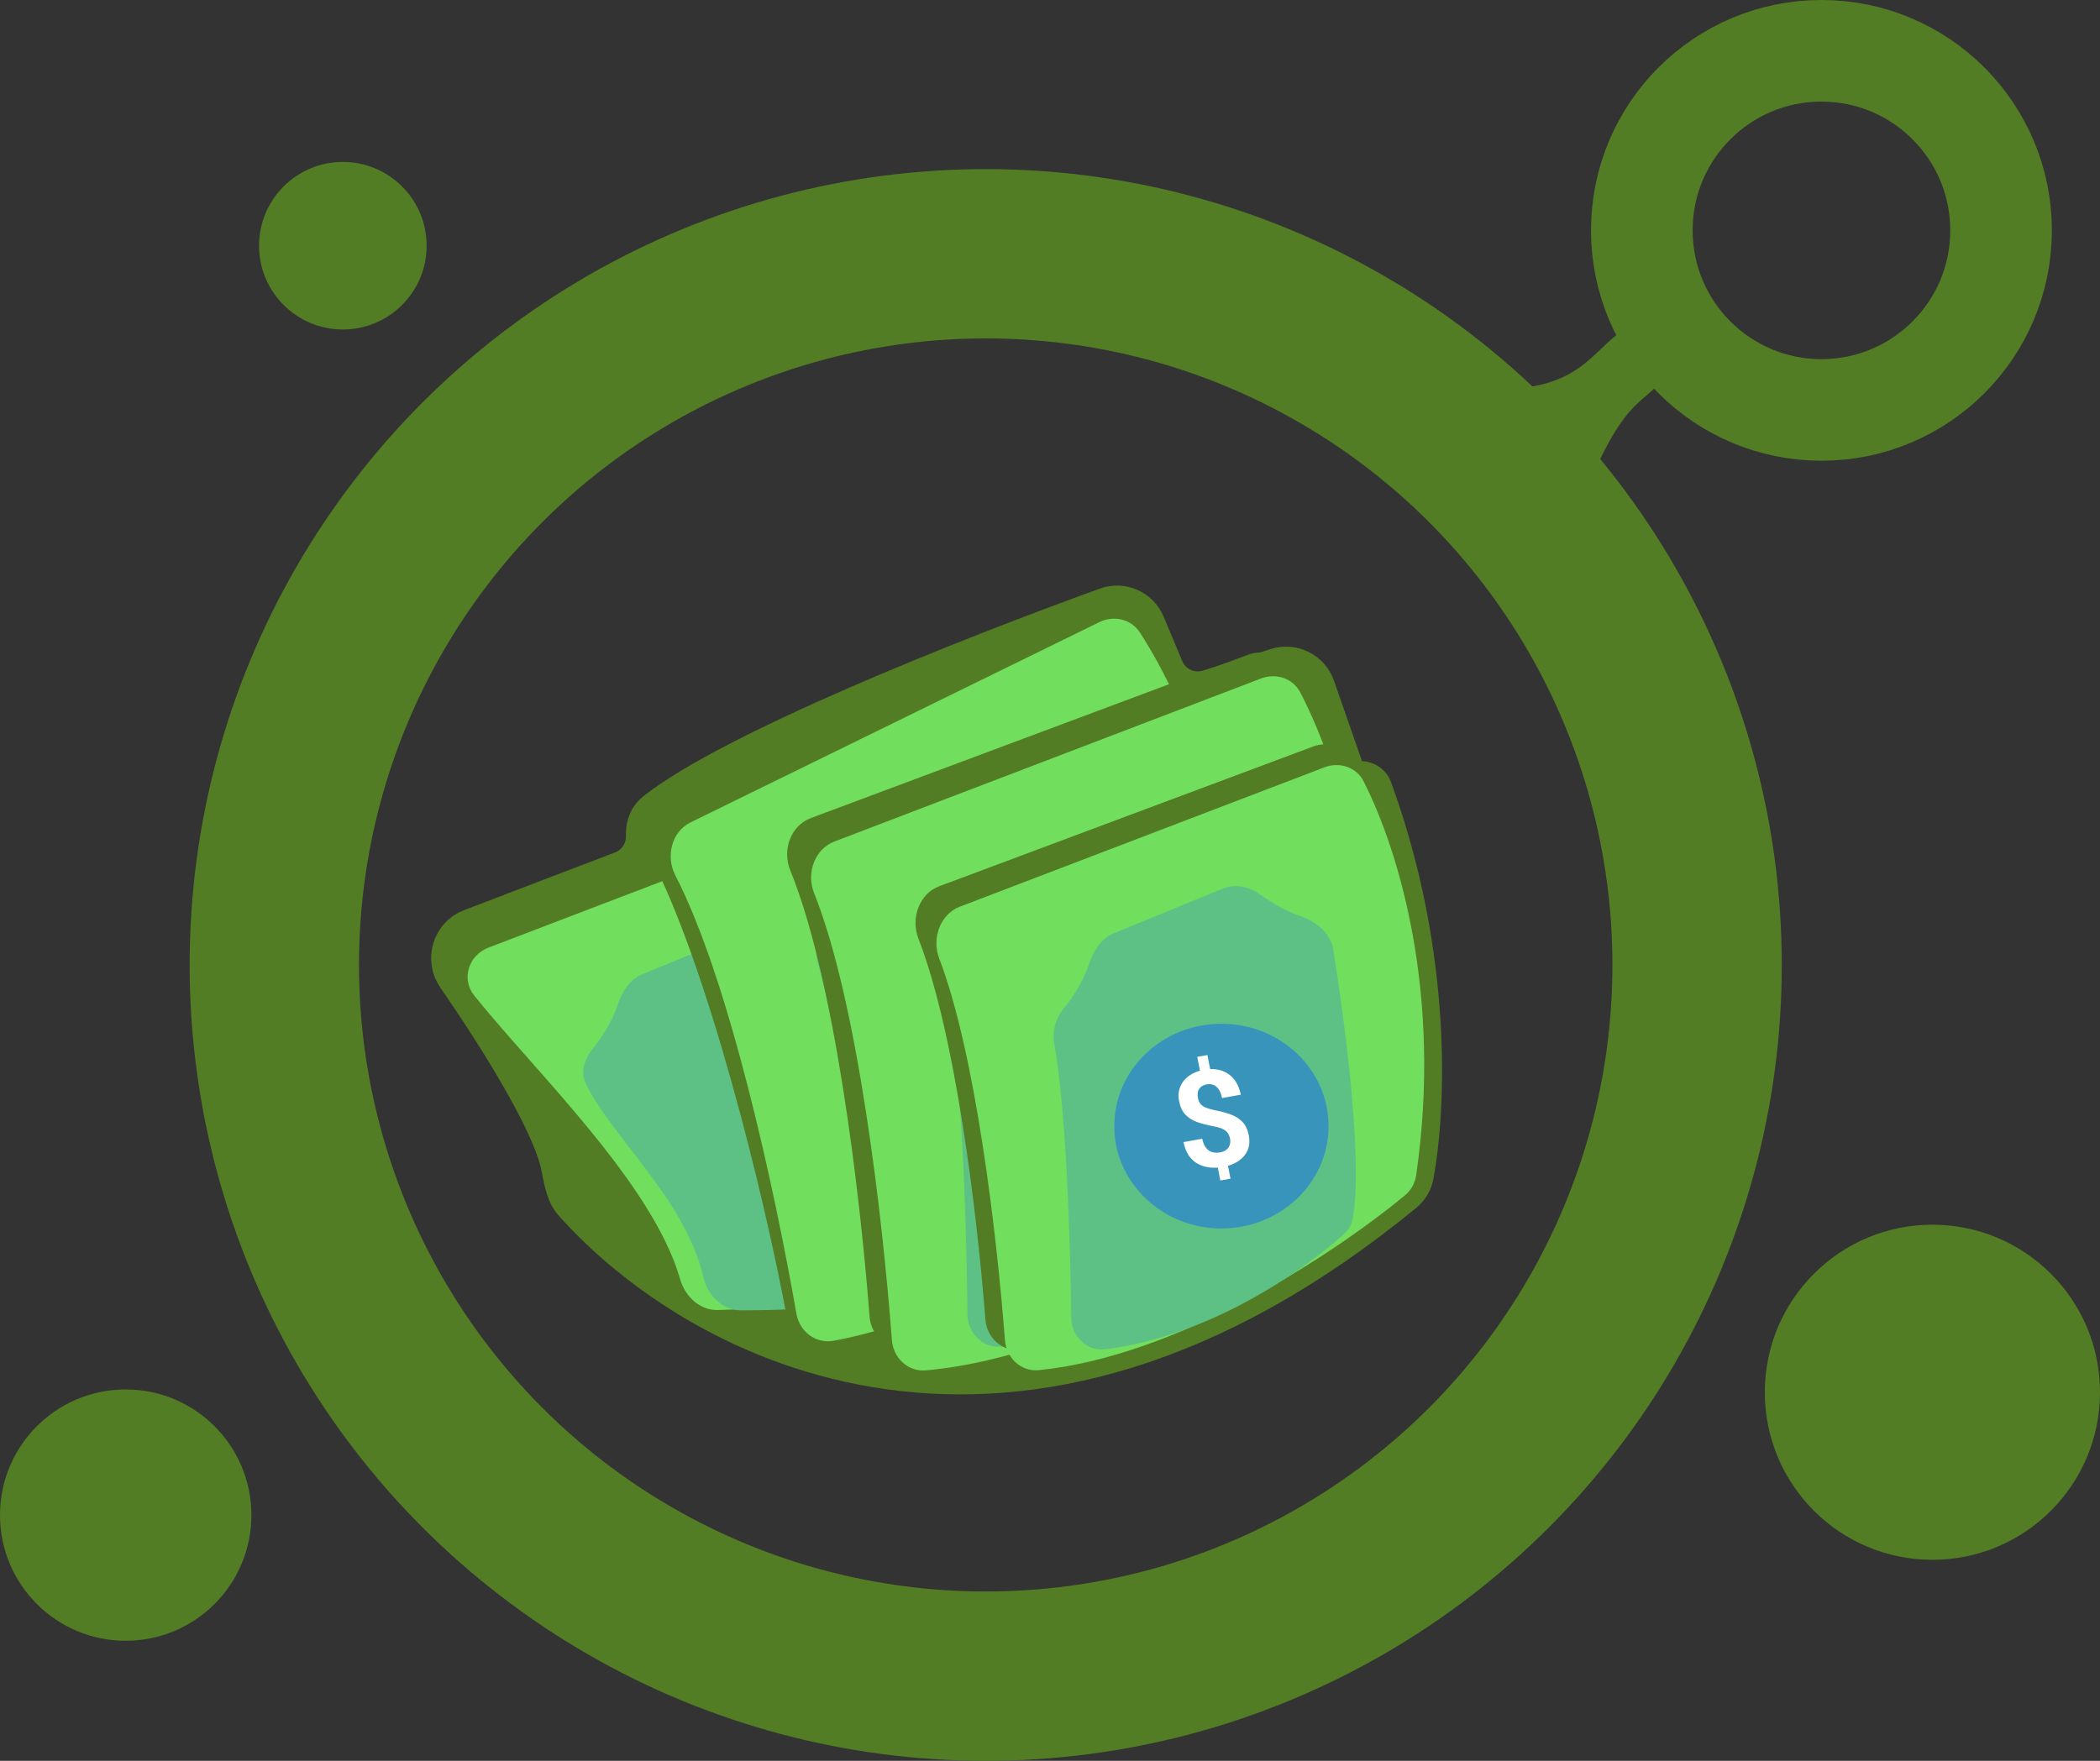 <svg width="62" height="52" viewBox="0 0 62 52" fill="none" xmlns="http://www.w3.org/2000/svg">
<rect x="0" y="0" width="62" height="52" fill="#333333" stroke="none"/>
<path d="M41.493 35.287C29.934 44.76 20.553 39.704 16.868 35.566C16.604 35.27 16.55 34.819 16.468 34.431C16.198 33.154 14.652 30.677 13.412 28.882C13.037 28.339 13.261 27.582 13.877 27.346L18.337 25.641C18.724 25.493 18.98 25.122 18.98 24.707V24.614C18.98 24.34 19.086 24.079 19.3 23.91C21.602 22.091 28.594 19.317 32.644 17.852C33.142 17.672 33.69 17.917 33.895 18.405L34.442 19.713C34.642 20.192 35.175 20.438 35.668 20.28L37.665 19.644C38.181 19.48 38.734 19.756 38.912 20.268L39.751 22.674C39.815 22.855 39.986 22.977 40.178 22.977C40.366 22.977 40.535 23.093 40.599 23.27C42.396 28.188 42.199 32.751 41.823 34.744C41.783 34.957 41.661 35.15 41.493 35.287Z" fill="#537D24" stroke="#537D24"/>
<circle cx="29.102" cy="28.497" r="21.003" stroke="#537D24" stroke-width="5"/>
<path d="M48.082 9.674C47.069 10.158 46.816 11.488 44.286 11.488L46.816 14.511C48.082 11.488 48.504 12.093 49.347 10.884C49.98 10.279 49.347 9.07 48.082 9.674Z" fill="#537D24"/>
<circle cx="53.776" cy="6.803" r="5.303" stroke="#537D24" stroke-width="3"/>
<circle cx="3.711" cy="44.744" r="3.711" fill="#537D24"/>
<circle cx="57.052" cy="41.116" r="4.948" fill="#537D24"/>
<circle cx="10.122" cy="7.256" r="2.474" fill="#537D24"/>
<path d="M13.342 28.844C15.049 31.331 18.003 35.303 19.319 37.565C19.506 37.886 19.848 38.094 20.22 38.089C24.178 38.039 25.367 37.465 27.253 35.912C27.437 35.76 27.56 35.544 27.595 35.308C28.393 29.917 27.049 25.668 25.995 23.657C25.78 23.247 25.289 23.091 24.855 23.254L13.814 27.38C13.217 27.603 12.981 28.319 13.342 28.844Z" fill="#537D24"/>
<path d="M14.002 29.402C15.818 31.666 19.271 34.951 20.079 37.775C20.225 38.283 20.659 38.7 21.187 38.688C24.759 38.607 25.784 38.022 27.558 36.517C27.738 36.365 27.858 36.15 27.892 35.916C28.672 30.539 27.367 26.297 26.338 24.279C26.124 23.86 25.625 23.701 25.186 23.869L14.423 27.984C13.834 28.209 13.608 28.91 14.002 29.402Z" fill="#71DF5D"/>
<path d="M17.29 31.991C18.062 33.585 20.235 35.429 20.762 37.706C20.886 38.245 21.327 38.699 21.879 38.696C24.344 38.685 24.764 38.584 25.763 37.654C25.879 37.547 25.968 37.413 26.002 37.259C26.337 35.737 25.841 31.73 25.444 29.247C25.367 28.767 24.942 28.425 24.483 28.266C24.035 28.111 23.61 27.859 23.277 27.62C22.957 27.39 22.54 27.306 22.175 27.455L18.968 28.769C18.592 28.923 18.359 29.296 18.233 29.682C18.071 30.178 17.762 30.652 17.476 31.006C17.249 31.289 17.132 31.664 17.29 31.991Z" fill="#5DC186"/>
<path d="M19.172 25.243C20.862 28.427 22.55 35.214 23.247 38.984C23.343 39.504 23.818 39.874 24.339 39.79C29.177 39.016 34.166 35.683 36.432 33.513C36.604 33.349 36.703 33.125 36.715 32.887C37.035 26.461 34.664 20.396 33.178 18.014C32.932 17.619 32.429 17.506 32.012 17.706L19.626 23.66C19.053 23.935 18.872 24.678 19.172 25.243Z" fill="#537D24"/>
<path d="M19.94 25.855C21.523 28.914 22.872 35.119 23.513 38.796C23.603 39.317 24.079 39.689 24.599 39.596C29.334 38.744 34.291 34.767 36.506 32.554C36.672 32.388 36.769 32.165 36.78 31.93C37.087 25.602 35.056 20.831 33.651 18.675C33.393 18.279 32.881 18.166 32.459 18.372L20.39 24.286C19.826 24.562 19.649 25.293 19.94 25.855Z" fill="#71DF5D"/>
<path d="M24.144 28.437C24.782 30.646 25.363 35.087 25.661 37.846C25.72 38.395 26.211 38.804 26.752 38.697C30.233 38.007 33.272 35.472 34.574 34.045C34.68 33.929 34.754 33.79 34.775 33.633C35.008 31.866 33.954 27.205 33.219 24.408C33.095 23.937 32.64 23.635 32.163 23.533C31.557 23.403 30.965 23.115 30.518 22.844C30.18 22.638 29.756 22.592 29.407 22.774L25.73 24.685C25.371 24.871 25.175 25.262 25.099 25.66C24.977 26.306 24.633 26.95 24.318 27.413C24.115 27.712 24.044 28.087 24.144 28.437Z" fill="#5DC186"/>
<ellipse cx="3.619" cy="3.462" rx="3.619" ry="3.462" transform="matrix(0.996 -0.089 0.097 0.995 26.127 27.685)" fill="#3994BC"/>
<path d="M29.143 28.412L29.309 28.965L29.016 29.046L28.85 28.493L29.143 28.412ZM30.026 31.482L30.178 31.986L29.884 32.066L29.733 31.562L30.026 31.482ZM30.049 30.811C30.027 30.739 29.996 30.682 29.955 30.64C29.915 30.596 29.86 30.564 29.791 30.541C29.723 30.517 29.635 30.501 29.527 30.491C29.346 30.473 29.182 30.447 29.037 30.411C28.893 30.373 28.77 30.311 28.67 30.225C28.569 30.138 28.494 30.013 28.445 29.851C28.399 29.696 28.396 29.552 28.436 29.418C28.475 29.284 28.551 29.168 28.663 29.071C28.776 28.973 28.92 28.9 29.094 28.852C29.227 28.815 29.353 28.802 29.473 28.813C29.593 28.822 29.703 28.854 29.803 28.909C29.904 28.962 29.991 29.038 30.065 29.135C30.139 29.232 30.197 29.351 30.239 29.491L29.699 29.639C29.677 29.564 29.648 29.5 29.615 29.447C29.581 29.394 29.543 29.352 29.5 29.322C29.458 29.292 29.413 29.273 29.365 29.266C29.317 29.258 29.267 29.261 29.215 29.275C29.139 29.296 29.08 29.328 29.041 29.371C29.001 29.415 28.977 29.465 28.97 29.523C28.963 29.578 28.97 29.639 28.99 29.704C29.009 29.767 29.037 29.82 29.074 29.861C29.112 29.902 29.166 29.935 29.235 29.959C29.305 29.982 29.395 30 29.508 30.014C29.69 30.032 29.853 30.06 29.998 30.098C30.142 30.137 30.265 30.2 30.365 30.286C30.466 30.372 30.541 30.496 30.589 30.658C30.638 30.819 30.641 30.967 30.6 31.101C30.559 31.234 30.479 31.349 30.362 31.447C30.244 31.542 30.096 31.615 29.918 31.663C29.803 31.695 29.683 31.712 29.56 31.713C29.437 31.713 29.319 31.692 29.205 31.648C29.092 31.605 28.99 31.534 28.901 31.436C28.811 31.336 28.741 31.202 28.691 31.035L29.233 30.886C29.26 30.977 29.295 31.05 29.337 31.105C29.379 31.158 29.425 31.198 29.474 31.224C29.525 31.247 29.578 31.26 29.632 31.261C29.687 31.262 29.74 31.256 29.791 31.242C29.872 31.22 29.933 31.188 29.976 31.145C30.02 31.102 30.048 31.051 30.059 30.994C30.071 30.935 30.068 30.874 30.049 30.811Z" fill="white"/>
<path d="M23.33 25.698C24.633 28.89 25.387 35.173 25.673 38.885C25.713 39.412 26.15 39.824 26.676 39.779C31.59 39.361 37.048 35.835 39.528 33.825C39.714 33.675 39.835 33.46 39.87 33.224C40.814 26.937 39.21 21.999 37.994 19.735C37.774 19.327 37.283 19.172 36.849 19.334L23.937 24.16C23.34 24.383 23.089 25.107 23.33 25.698Z" fill="#537D24"/>
<path d="M24.035 26.374C25.313 29.561 26.052 35.858 26.332 39.576C26.372 40.103 26.809 40.516 27.335 40.469C32.133 40.042 37.455 36.524 39.877 34.517C40.059 34.367 40.176 34.154 40.211 33.92C41.133 27.646 39.574 22.716 38.386 20.444C38.168 20.027 37.669 19.869 37.23 20.037L24.637 24.851C24.048 25.076 23.801 25.789 24.035 26.374Z" fill="#71DF5D"/>
<path d="M27.97 29.319C28.39 31.575 28.535 36.047 28.563 38.821C28.569 39.374 29.018 39.824 29.567 39.766C33.099 39.389 36.372 37.135 37.807 35.83C37.924 35.724 38.012 35.592 38.048 35.438C38.452 33.698 37.857 28.964 37.397 26.114C37.32 25.634 36.896 25.293 36.432 25.149C35.841 24.966 35.278 24.626 34.86 24.316C34.543 24.081 34.126 23.998 33.761 24.148L29.914 25.723C29.538 25.877 29.305 26.249 29.191 26.639C29.006 27.271 28.601 27.881 28.242 28.314C28.011 28.593 27.903 28.962 27.97 29.319Z" fill="#5DC186"/>
<ellipse cx="33.638" cy="32.206" rx="3.621" ry="3.46" fill="#3994BC"/>
<path d="M32.949 29.739L33.06 30.304L32.761 30.358L32.649 29.793L32.949 29.739ZM33.53 32.875L33.631 33.39L33.331 33.444L33.23 32.929L33.53 32.875ZM33.617 32.208C33.603 32.135 33.577 32.076 33.54 32.03C33.504 31.983 33.453 31.945 33.386 31.916C33.321 31.887 33.235 31.863 33.129 31.844C32.95 31.81 32.79 31.768 32.649 31.72C32.509 31.67 32.393 31.597 32.302 31.503C32.21 31.407 32.147 31.276 32.115 31.11C32.083 30.951 32.094 30.807 32.147 30.677C32.2 30.547 32.286 30.439 32.407 30.352C32.529 30.264 32.679 30.204 32.857 30.172C32.993 30.148 33.12 30.146 33.239 30.167C33.356 30.187 33.463 30.229 33.558 30.292C33.652 30.354 33.732 30.437 33.796 30.541C33.86 30.644 33.906 30.768 33.934 30.911L33.383 31.01C33.368 30.933 33.346 30.867 33.318 30.811C33.29 30.756 33.255 30.711 33.216 30.677C33.177 30.643 33.134 30.62 33.087 30.609C33.039 30.596 32.989 30.595 32.937 30.604C32.858 30.619 32.797 30.645 32.753 30.685C32.709 30.725 32.681 30.773 32.668 30.829C32.657 30.884 32.657 30.945 32.67 31.012C32.683 31.077 32.706 31.131 32.739 31.176C32.773 31.22 32.823 31.257 32.89 31.287C32.957 31.316 33.046 31.343 33.157 31.366C33.336 31.4 33.495 31.443 33.636 31.494C33.776 31.546 33.892 31.619 33.983 31.714C34.075 31.808 34.137 31.939 34.17 32.105C34.202 32.269 34.192 32.417 34.138 32.547C34.084 32.676 33.993 32.783 33.867 32.87C33.74 32.955 33.586 33.013 33.404 33.046C33.286 33.067 33.166 33.073 33.043 33.063C32.92 33.053 32.805 33.021 32.696 32.967C32.587 32.914 32.493 32.834 32.414 32.728C32.334 32.621 32.278 32.482 32.244 32.311L32.797 32.211C32.816 32.304 32.843 32.38 32.88 32.438C32.917 32.495 32.958 32.538 33.005 32.568C33.053 32.597 33.105 32.614 33.159 32.62C33.213 32.626 33.267 32.624 33.319 32.615C33.401 32.6 33.465 32.573 33.512 32.535C33.56 32.495 33.593 32.448 33.609 32.392C33.627 32.335 33.63 32.273 33.617 32.208Z" fill="white"/>
<path d="M27.114 27.716C28.204 30.513 28.842 35.773 29.093 38.972C29.135 39.499 29.572 39.911 30.097 39.861C34.336 39.452 39.008 36.443 41.172 34.699C41.358 34.549 41.478 34.334 41.513 34.099C42.311 28.708 40.967 24.459 39.914 22.448C39.698 22.038 39.208 21.882 38.773 22.044L27.733 26.171C27.135 26.394 26.883 27.122 27.114 27.716Z" fill="#537D24"/>
<path d="M27.729 28.305C28.797 31.097 29.423 36.37 29.67 39.576C29.71 40.103 30.147 40.516 30.673 40.463C34.811 40.046 39.366 37.045 41.477 35.304C41.659 35.154 41.777 34.941 41.811 34.707C42.59 29.33 41.285 25.088 40.256 23.07C40.043 22.651 39.544 22.492 39.104 22.66L28.341 26.775C27.753 27 27.503 27.716 27.729 28.305Z" fill="#71DF5D"/>
<path d="M31.123 30.806C31.473 32.765 31.599 36.507 31.627 38.908C31.633 39.46 32.082 39.912 32.63 39.846C35.65 39.48 38.434 37.569 39.682 36.442C39.799 36.336 39.887 36.204 39.921 36.049C40.256 34.528 39.759 30.521 39.362 28.037C39.286 27.557 38.861 27.216 38.402 27.057C37.953 26.902 37.528 26.65 37.196 26.411C36.875 26.18 36.459 26.096 36.093 26.246L32.886 27.56C32.511 27.713 32.277 28.087 32.151 28.472C31.989 28.968 31.68 29.443 31.395 29.797C31.167 30.08 31.059 30.449 31.123 30.806Z" fill="#5DC186"/>
<ellipse cx="36.061" cy="33.256" rx="3.163" ry="3.023" fill="#3994BC"/>
<path d="M35.647 31.157L35.758 31.722L35.459 31.776L35.347 31.211L35.647 31.157ZM36.228 34.292L36.329 34.808L36.029 34.862L35.928 34.346L36.228 34.292ZM36.315 33.626C36.301 33.553 36.275 33.493 36.238 33.447C36.202 33.401 36.151 33.363 36.084 33.334C36.019 33.305 35.933 33.281 35.827 33.261C35.648 33.227 35.488 33.186 35.347 33.138C35.207 33.087 35.091 33.015 35 32.92C34.908 32.824 34.845 32.693 34.813 32.527C34.781 32.369 34.792 32.225 34.845 32.095C34.898 31.965 34.984 31.857 35.105 31.77C35.227 31.682 35.377 31.622 35.555 31.59C35.691 31.566 35.818 31.564 35.937 31.585C36.054 31.605 36.161 31.646 36.256 31.71C36.35 31.772 36.43 31.855 36.494 31.959C36.558 32.062 36.604 32.185 36.633 32.328L36.081 32.428C36.066 32.351 36.044 32.285 36.016 32.229C35.988 32.173 35.953 32.129 35.914 32.095C35.875 32.061 35.832 32.038 35.785 32.027C35.737 32.014 35.687 32.013 35.635 32.022C35.556 32.036 35.495 32.063 35.451 32.103C35.407 32.142 35.379 32.191 35.366 32.247C35.355 32.302 35.355 32.363 35.368 32.429C35.381 32.494 35.404 32.549 35.437 32.593C35.471 32.638 35.521 32.675 35.588 32.705C35.655 32.734 35.744 32.761 35.855 32.784C36.034 32.818 36.193 32.861 36.334 32.912C36.474 32.964 36.59 33.037 36.681 33.131C36.773 33.226 36.835 33.356 36.868 33.522C36.9 33.687 36.89 33.835 36.836 33.965C36.782 34.093 36.691 34.201 36.565 34.287C36.438 34.372 36.284 34.431 36.102 34.464C35.984 34.485 35.864 34.491 35.741 34.481C35.618 34.47 35.503 34.438 35.394 34.385C35.285 34.332 35.191 34.252 35.112 34.146C35.032 34.039 34.976 33.9 34.942 33.728L35.495 33.629C35.514 33.722 35.541 33.798 35.578 33.856C35.615 33.913 35.656 33.956 35.703 33.986C35.751 34.014 35.803 34.032 35.857 34.038C35.911 34.044 35.965 34.042 36.017 34.033C36.099 34.018 36.163 33.991 36.21 33.952C36.258 33.913 36.291 33.866 36.307 33.81C36.325 33.752 36.328 33.691 36.315 33.626Z" fill="white"/>
</svg>
